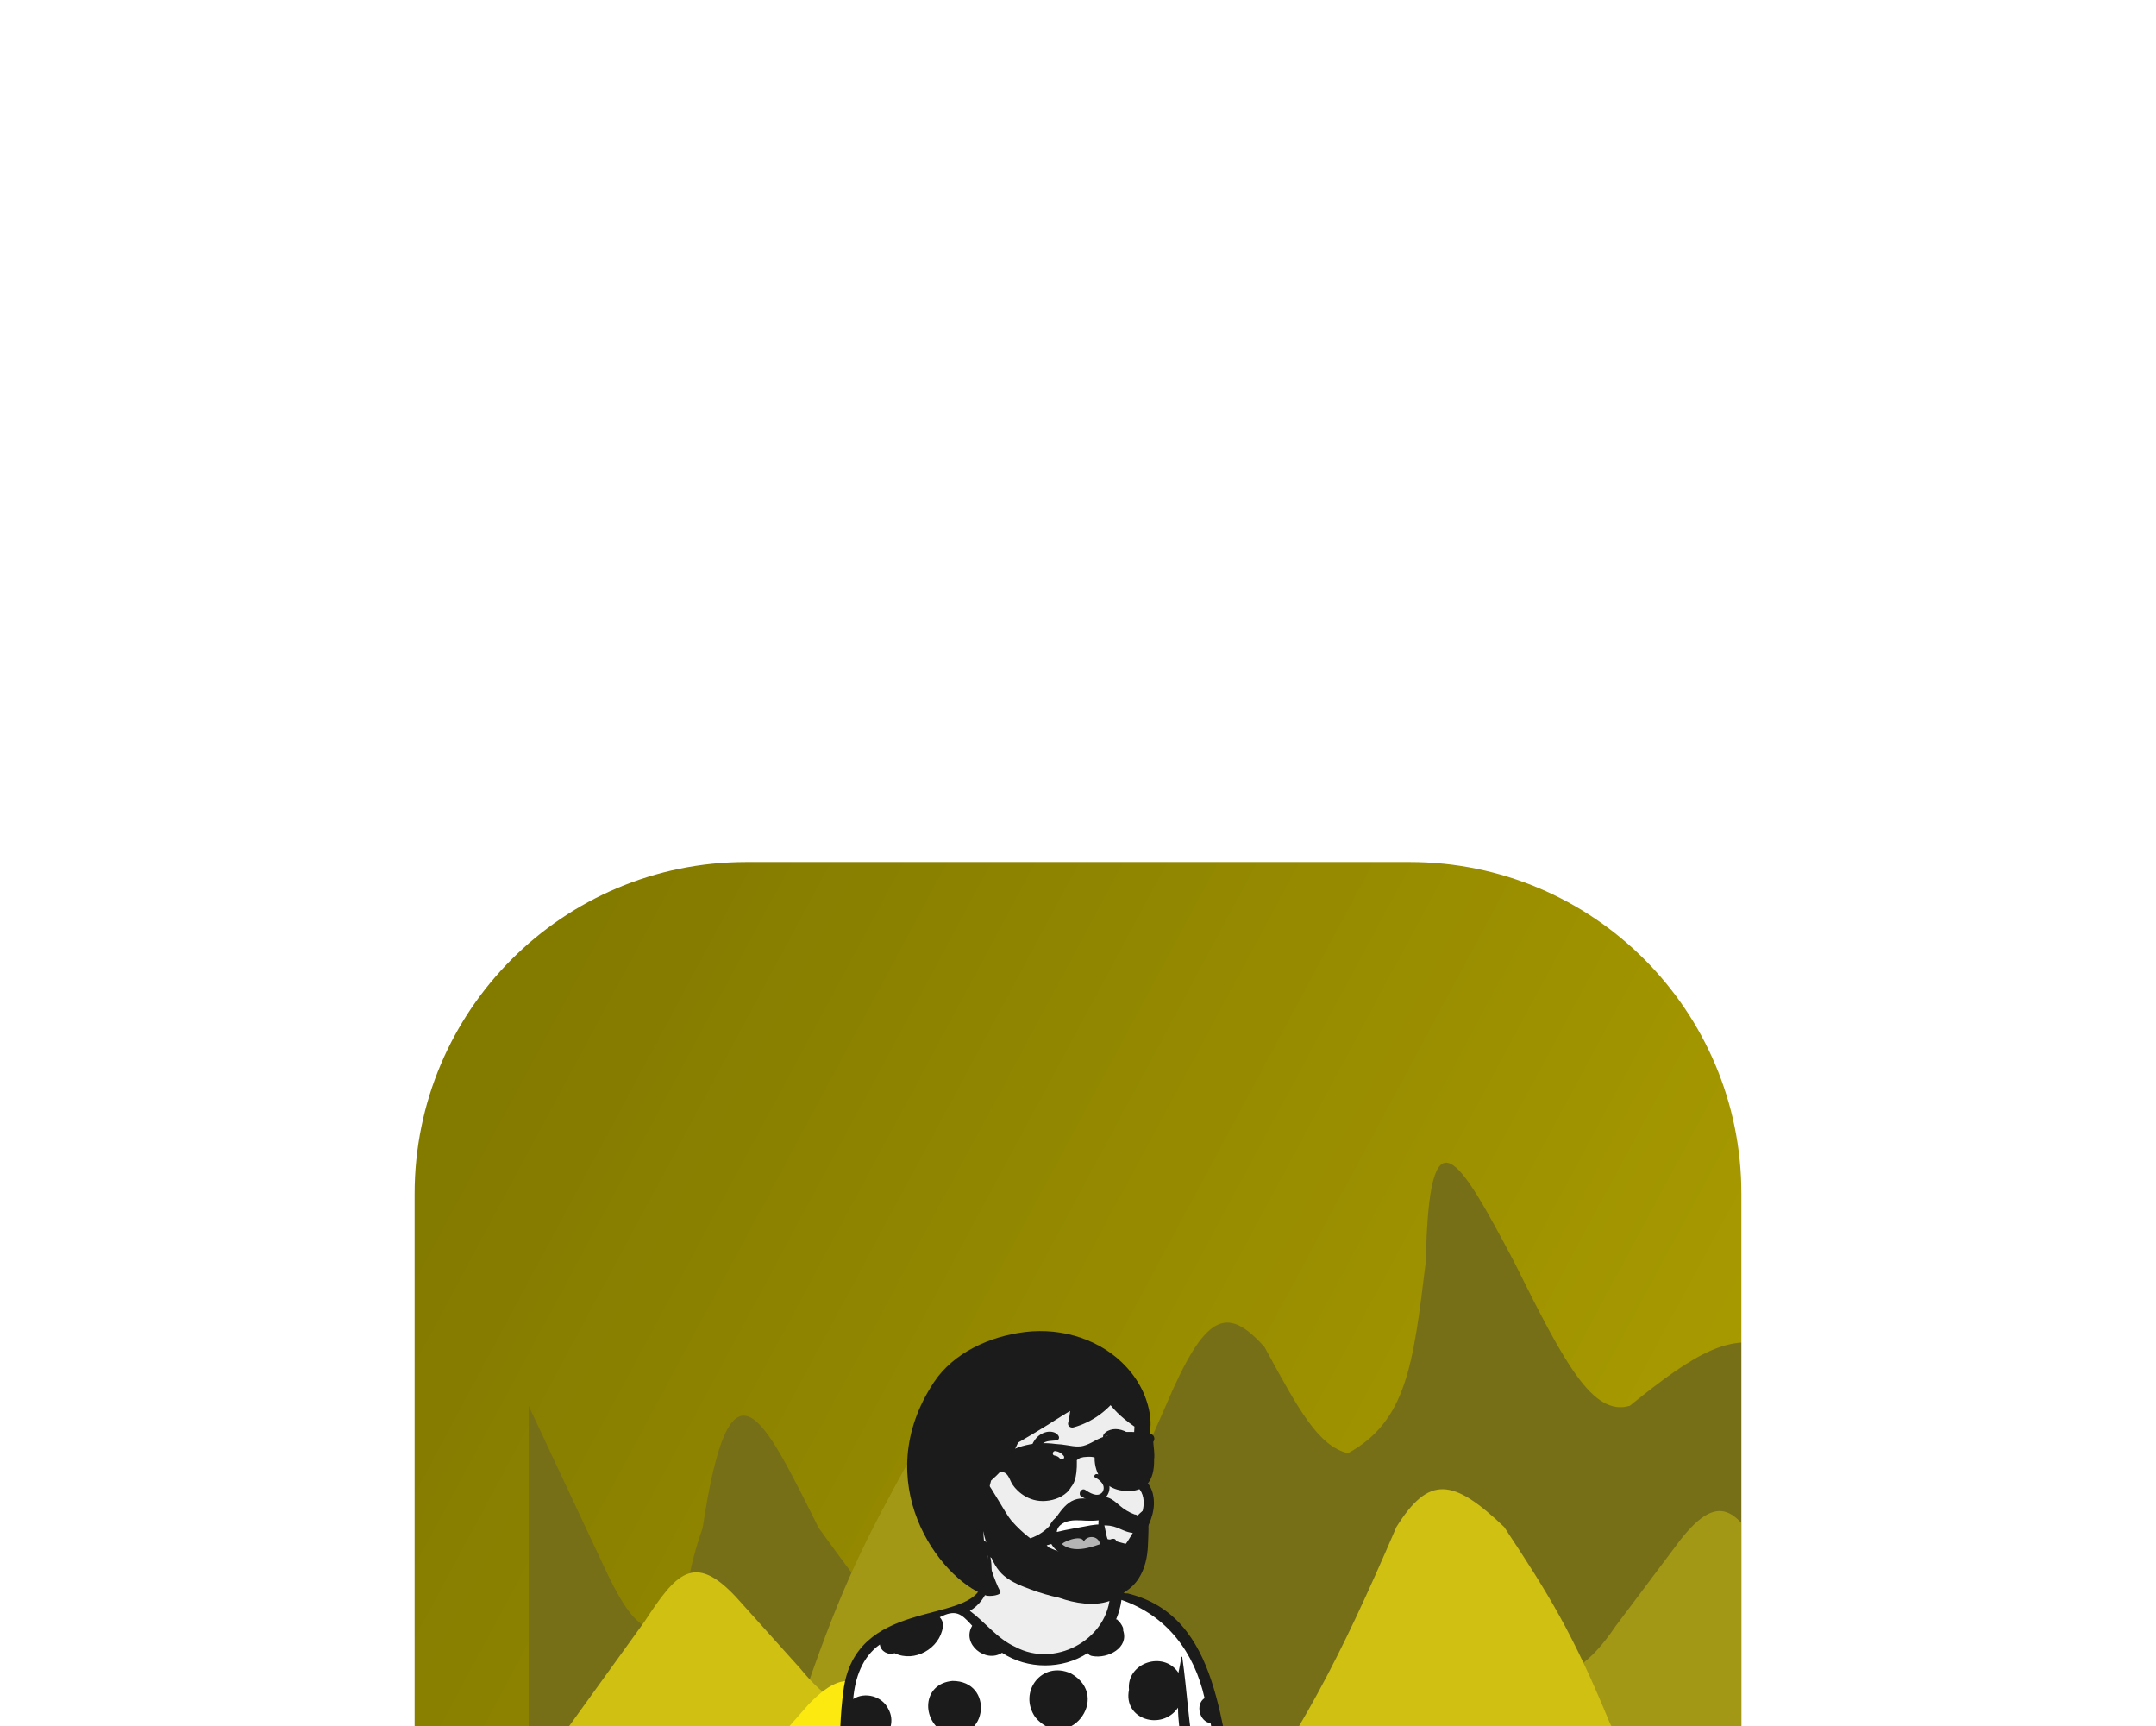 <svg width="416" height="333" viewBox="0 0 416 333" fill="none" xmlns="http://www.w3.org/2000/svg">
<g filter="url(#filter0_dddddd_116_6862)">
<g clip-path="url(#clip0_116_6862)">
<path d="M80 67C80 31.654 108.654 3 144 3H272C307.346 3 336 31.654 336 67V230H80V67Z" fill="url(#paint0_linear_116_6862)"/>
<g filter="url(#filter1_d_116_6862)">
<path d="M94.517 138.865L80.004 107.905V189.447C79.924 212.454 81.113 223.304 90.845 230H324.809C332.658 225.489 334.975 220.761 336 209.069V70.405C328.409 64.974 324.955 70.605 320.263 96.568C311.91 93.759 305.406 97.446 292.46 107.905C285.303 109.995 279.901 99.772 270.077 79.998C259.419 59.875 253.714 49.942 253.116 79.998L253.03 80.698C250.687 99.917 249.347 110.904 238.078 117.062C232.369 115.626 228.662 108.818 222.119 96.803L221.991 96.568C214.674 88.391 210.509 90.04 202.931 107.905L181.598 156.307C174.089 166.304 170.066 172.715 156.418 156.307C151.155 151.549 147.112 146.901 135.959 131.452C125.123 109.795 118.905 96.171 113.577 131.452C111.712 136.773 110.951 140.293 109.905 147.15C104.695 151.245 101.92 154.888 94.517 138.865Z" fill="#776F18"/>
</g>
<g filter="url(#filter2_d_116_6862)">
<path d="M96.855 175.52C94.026 178.178 91.752 180.844 86.111 188.311C85.593 206.275 86.69 215.669 93.615 230H327.595C333.369 224.363 336.428 220.079 335.951 175.52L319.75 139.516C313.747 128.557 310.272 123.515 302.185 133.831L289.735 150.412C279.733 165.134 273.419 160.151 262.108 150.412C255.903 141.969 252.432 142.268 246.248 155.623C240.639 168.96 237.407 176.011 231.581 188.311C222.549 200.902 217.096 200.084 206.853 188.311C193.04 165 186.02 149.46 174.621 117.724C168.362 105.757 163.7 106.431 153.815 117.724C145.225 133.241 140.538 142.339 133.521 162.729C127.48 178.7 122.665 181.009 112.033 175.52C106.998 166.788 103.824 165.303 96.855 175.52Z" fill="#A39815"/>
</g>
<g filter="url(#filter3_d_116_6862)">
<path d="M325.152 179.525C327.979 181.744 330.251 183.969 335.889 190.202C336.407 205.196 335.311 213.038 328.39 225H94.561C88.79 220.295 79.541 217.694 80.018 180.5L102.401 149.472C108.4 140.325 111.872 136.116 119.955 144.727L132.396 158.567C142.392 170.856 148.702 166.696 160.006 158.567C166.207 151.52 169.676 151.769 175.856 162.917C181.46 174.049 184.69 179.935 190.513 190.202C199.539 200.712 204.989 200.028 215.225 190.202C229.029 170.744 236.044 157.773 247.436 131.282C253.691 121.293 258.35 121.856 268.228 131.282C276.813 144.234 281.497 151.829 288.509 168.848C294.546 182.179 299.359 184.107 309.983 179.525C315.015 172.237 318.188 170.997 325.152 179.525Z" fill="#D0C012"/>
</g>
<g filter="url(#filter4_d_116_6862)">
<path d="M134.058 165.458C110.752 192.109 97.5 204.651 71.53 196.947C70.931 201.874 70.723 204.536 71.53 208.356C71.53 227.5 70.33 228.983 74.384 233H353C353 225.5 351.671 221.38 353 208.356L308.365 179.605C296.512 170.751 289.695 172.026 277.39 179.605C262.136 190.881 253.329 199.139 237.372 215.658C223.997 221.38 216.501 219.937 203.126 215.658C182.672 207.254 171.292 199.272 151.373 170.934C145.656 162.532 142.776 156.455 134.058 165.458Z" fill="#FCE90F"/>
</g>
<path fill-rule="evenodd" clip-rule="evenodd" d="M248.197 217.173C246.158 206.877 243.508 196.364 238.299 187.112C235.725 174.791 236.733 156.743 224.483 149.336C224.502 147.833 221.722 146.778 220.415 146.088C218.291 144.943 215.349 142.587 213.093 144.242C212.323 144.077 210.552 145.174 209.525 143.212C208.473 141.202 208.241 137.011 207.512 136.689C207.561 133.65 193.851 132.796 190.683 137.357C189.285 140.767 191.302 141.641 187.887 146.259C186.226 146.505 184.668 147.065 183.178 147.778C181.921 148.064 180.674 148.386 179.433 148.717C163.495 151.583 163.301 163.58 162.972 176.473C163.225 193.734 159.395 211.28 163.168 228.375C162.433 234.666 162.915 241.271 164.952 247.265C160.618 254.929 164.553 258.626 168.234 265.243C168.863 266.437 169.427 267.673 169.772 268.974C169.799 270.003 169.893 271.027 170.16 272.027C170.883 274.297 174.713 273.642 174.684 271.289C174.854 269.727 174.624 268.142 174.725 266.578C174.719 266.659 174.708 266.816 174.709 266.828C174.942 262.895 175.724 261.311 177.989 258.131C180.822 253.176 178.329 247.47 178.618 242.172C178.67 240.406 178.79 238.657 178.818 236.889C179.964 237.437 181.195 237.871 182.462 238.099C182.199 244.189 184.075 250.125 186.084 255.822C191.456 270.48 198.193 285.428 197.192 301.38C197.193 301.372 195.732 314.473 194.251 321.005C192.492 329.278 191.212 337.524 188.409 345.552C187.03 351.276 183.555 356.892 184.221 362.87C183.037 364.992 185.686 367.193 187.837 367.002C187.992 368.813 187.738 371.465 187.075 374.959C187.013 376.876 186.25 379.375 187.855 380.861C186.296 386.111 186.067 391.668 185.981 397.091C185.991 399.659 186.015 402.753 188.868 403.965C191.506 404.848 194.425 404.11 197.169 404.205C199.796 403.983 202.574 404.439 205.107 403.622C208.002 402.522 208.324 399.256 207.545 396.733C206.955 394.087 206.294 391.455 205.593 388.835C203.693 383.162 202.749 376.766 200.475 371.347C201.465 371.072 202.432 370.478 203.051 369.68C204.781 369.474 205.949 368.073 206.243 366.51C206.465 365.5 207.769 365.184 208.631 364.795C208.871 365.63 209.418 366.303 209.88 367.042C209.683 368.712 210.975 370.534 212.841 370.412C213.133 370.648 213.405 370.89 213.701 371.113C211.85 374.412 210.582 378.067 210.502 381.814C210.267 384.703 210.157 389.309 213.999 389.829C215.438 389.895 217.001 390.128 218.351 389.49C219.965 390.054 221.647 390.247 223.346 390.402C230.624 390.997 237.534 390.302 244.838 390.495C246.769 390.597 254.483 390.725 255.666 389.566C257.246 389.75 256.208 388.673 256.768 387.535C257.218 386.678 258.474 385.003 257.539 384.629C255.588 383.978 253.783 382.524 251.984 381.765C243.546 377.876 225.526 371.567 225.628 371.337C225.618 371.494 225.41 367.563 225.964 366.468C226.792 365.494 228.609 365.496 229.479 364.558C230.081 364.534 234.467 362.855 233.896 360.721C233.254 359.034 234.684 356.776 233.44 355.412C234.241 321.281 240.042 287.747 241.91 253.706C242.007 253.604 242.103 253.502 242.201 253.401C244.687 253.6 246.38 250.975 246.958 248.972C247.285 248.578 247.598 248.173 247.88 247.74C249.654 244.971 249.4 241.585 249.362 238.474C249.825 238.069 250.094 237.478 250.064 236.809C249.973 234.815 249.887 232.821 249.799 230.829C249.801 230.829 249.801 230.829 249.8 230.828C250.331 229.787 250.319 228.669 250.047 227.551C249.797 223.884 250.067 220.406 248.197 217.173Z" fill="#EEEEEE"/>
<path fill-rule="evenodd" clip-rule="evenodd" d="M251.164 229.005C250.05 229.881 235.292 238.27 218.351 240.155C206.531 241.469 185.423 237.931 179.439 238.001C177.342 238.025 179.654 244.144 180.044 244.455C180.018 245.791 179.302 248.085 179.516 249.417C177.78 249.123 172.369 248.702 165.129 245.773C164.092 245.354 161.165 218.042 161.583 204.311C162.162 185.316 161.825 168.029 163.359 166.939C163.419 167.416 160.948 154.197 171.985 151.112C173.989 150.551 185.596 146.838 185.596 146.838C190.971 152.589 199.126 157.104 203.529 156.726C211.348 156.055 214.795 144.307 215.56 144.379C232.224 145.944 232.486 165.705 238.309 187.134C243.393 205.848 250.417 223.935 251.164 229.005Z" fill="white"/>
<path fill-rule="evenodd" clip-rule="evenodd" d="M190.572 137.003C190.582 136.676 191.015 136.643 191.083 136.959C191.869 140.778 190.726 145.339 187.133 147.458C190.155 149.699 192.417 152.847 195.95 154.432C203.419 158.434 213.272 153.244 214.148 144.982C212.367 144.731 209.117 145.044 208.412 143.05C208.133 142.809 207.808 140.57 207.682 138.909C207.639 138.602 207.603 138.294 207.566 137.988C207.518 137.742 207.489 137.489 207.469 137.234C207.427 136.681 208.256 136.621 208.337 137.16C208.37 137.381 208.399 137.605 208.427 137.83C208.438 137.889 208.452 137.948 208.464 138.007C208.613 138.41 208.729 138.836 208.856 139.22C208.924 139.427 208.994 139.636 209.068 139.844C209.195 140.396 209.385 140.93 209.674 141.426C210.442 142.745 212.145 143.788 213.726 143.665C214.065 143.639 214.397 143.56 214.736 143.54C215.289 143.507 215.758 143.687 216.27 143.867C216.731 144.03 217.16 144.13 217.589 144.092C235.787 148.573 235.236 170.737 239.202 185.35C243.212 199.855 250.102 213.581 252.229 228.575C252.613 230.116 250.938 230.843 249.931 231.674C249.983 235.629 251.978 239.465 251.164 243.453C250.376 246.725 246.755 254.738 242.564 253.884C240.951 289.508 232.979 323.079 235.018 358.822C236.306 361.715 233.529 364.133 230.833 364.804L230.479 365.051C229.295 365.872 228.067 366.683 226.742 367.242C226.71 367.265 226.678 367.288 226.645 367.31C226.581 367.352 226.512 367.379 226.44 367.397C226.595 368.303 226.957 369.135 227.4 369.937C233.182 370.758 238.457 373.766 243.981 375.554C247.602 377.375 258.363 379.531 259.479 383.18L259.51 383.291C259.974 384.929 259.254 387.06 257.372 387.381C258.424 388.029 257.903 389.564 256.849 389.942C255.583 390.398 254.164 390.372 252.84 390.593C240.292 392.068 227.505 392.045 215 390.276C213.949 390.126 212.85 389.907 211.929 389.367C206.246 385.61 211.021 376.219 211.86 370.642C211.379 370.607 210.9 370.543 210.427 370.446L210.321 370.424C209.861 370.327 209.383 370.204 209.008 369.917C208.992 369.905 208.979 369.891 208.964 369.879C206.72 370.04 208.58 364.905 208.668 363.567C207.923 365.586 207.357 367.721 206.424 369.663C205.771 370.867 204.055 370.217 202.942 370.232C203.889 376.956 206.066 383.403 208.283 389.806C210.093 395.125 212.961 401.458 205.487 403.763C200.359 405.587 187.814 406.135 185.085 400.582C184.025 395.961 185.062 391.097 185.381 386.426L185.45 385.76C185.918 381.205 186.32 376.635 187.179 372.132C187.288 371.401 187.437 370.681 187.603 369.965C187.598 369.556 187.584 369.147 187.523 368.741C187.442 368.209 187.296 367.694 187.144 367.179C187.125 367.114 187.106 367.038 187.086 366.956C184.79 366.126 183.051 365.114 182.732 363.888C182.414 362.726 182.749 361.492 182.977 360.338L182.991 360.27C187.961 334.674 199.561 310.998 194.968 284.543C192.996 271.507 185.755 259.983 183.586 246.998C182.76 244.442 181.99 241.854 181.672 239.172C181.292 239.117 180.911 239.069 180.532 239.005C180.415 240.186 180.239 241.362 179.882 242.486C179.892 244.646 180.189 246.806 180.744 248.895C180.872 249.377 180.671 249.823 180.281 250.013C181.508 252.948 182.024 256.715 179.728 259.267L179.533 259.421C177.488 261.051 177.297 261.48 177.023 264.213L175.946 271.155C175.81 272.015 175.634 272.893 175.091 273.606C173.649 275.496 171.017 274.569 170.036 272.77C169.122 270.92 168.947 268.812 168.231 266.887C167.64 264.886 166.338 263.246 165.048 261.636C162.157 257.935 161.485 252.494 164.004 248.41C164.199 247.754 164.373 247.109 164.584 246.461C163.499 245.389 163.977 243.513 163.742 242.107C163.64 240.938 163.518 239.771 163.382 238.606C162.583 231.724 161.284 224.929 160.666 218.031C159.592 208.754 161.266 199.536 161.902 190.293C162.349 181.181 161.497 172.003 162.729 162.929C164.943 145.136 186.355 150.011 189.29 142.822C190.207 141.008 190.516 139.006 190.572 137.003ZM187.338 398.231C187.222 400.581 188.901 400.999 190.833 401.545C195.753 402.886 201.297 402.829 206.002 400.744C206.83 400.307 207.398 399.71 207.635 398.887C200.959 400.079 193.854 400.238 187.338 398.231ZM212.105 385.683C212.706 387.734 215.415 387.749 217.245 387.945C221.621 388.476 226.024 388.827 230.433 388.963C238.979 389.258 247.551 388.699 256.018 387.583C256.239 387.464 256.37 387.261 256.66 387.236L256.695 387.234C256.712 387.233 256.727 387.233 256.743 387.232C256.594 387.151 256.463 387.039 256.36 386.902C241.612 386.549 226.819 386.716 212.105 385.683ZM224.853 366.563C221.396 367.474 217.842 368.103 214.252 367.853C214.264 370.806 213.373 373.752 212.721 376.635C217.728 377.509 220.502 371.799 224.792 370.389C224.432 369.113 224.403 367.742 224.853 366.563ZM188.492 367.423C188.506 367.443 188.514 367.467 188.515 367.496C188.791 370.915 188.736 374.35 188.523 377.775C191.346 374.155 196.479 372.86 200.886 373.886L200.848 373.67C200.632 372.441 200.358 371.187 200.455 369.943L200.254 369.905C197.99 369.484 192.685 368.706 188.492 367.423ZM241.506 233.049C222.793 239.835 202.433 241.906 182.715 239.314C183.945 242.327 184.941 245.418 185.727 248.569C187.529 256.693 191.219 264.201 193.942 272.034C197.102 281.283 198.344 289.192 198.003 298.946L197.992 299.241C197.275 321.11 188.427 341.776 185.276 363.217C191.409 366.257 198.728 367.022 205.538 367.913C208.995 358.885 211.782 349.692 213.308 340.159C219.174 310.146 227.85 281.616 222.744 250.898C222.166 250.586 222.279 249.813 222.538 249.304C222.243 247.081 221.908 244.864 221.483 242.666C221.468 242.591 221.593 242.566 221.614 242.636C222.166 244.504 222.737 246.365 223.242 248.245C225.392 245.646 226.657 242.519 228.505 239.74C228.967 241.657 225.575 249.526 223.899 250.843C229.678 273.776 225.202 295.607 220.292 318.31C217.073 334.585 213.989 350.895 210.621 367.139C210.679 367.134 210.736 367.13 210.794 367.127C210.465 366.628 216.511 366.473 216.982 366.168C221.376 365.369 225.621 363.947 229.84 362.524L230.357 362.342C231.406 361.968 232.617 361.455 232.712 360.29L232.702 360.145C232.7 360.103 232.699 360.068 232.702 360.065L232.66 359.938C232.651 359.909 232.645 359.886 232.645 359.879L232.597 359.819C232.541 359.752 232.489 359.693 232.561 359.76C232.029 359.269 231.914 358.451 232.432 357.894C230.167 319.118 239.582 282.643 240.913 243.994C241.06 240.343 241.31 236.697 241.506 233.049ZM165.854 247.083C163.875 250.025 163.824 253.899 164.985 257.178C165.586 258.803 166.634 260.125 167.712 261.47C169.592 263.706 170.611 266.404 171.28 269.201L171.297 269.254C171.569 270.148 171.905 272.651 173.167 272.258C173.487 272.011 173.566 271.043 173.642 270.533L174.606 264.325C174.884 262.527 174.963 260.413 176.381 259.063L176.551 258.933C177.726 258.026 178.86 256.994 178.921 255.417C179.186 253.469 178.23 251.686 177.773 249.854C173.724 249.285 169.737 248.335 165.854 247.083ZM249.469 231.996L249.342 232.073C247.88 232.965 243.534 235.82 242.277 234.975C242.788 240.605 242.818 246.249 242.636 251.893C242.802 251.841 242.977 251.831 243.138 251.875C246.373 250.673 249.436 244.097 249.437 240.853C249.413 237.903 248.568 234.895 249.469 231.996ZM187.583 150.337L187.395 150.128C185.399 147.921 184.32 147.164 181.326 148.69C181.787 149.17 182.043 149.845 181.926 150.577L181.918 150.623C181.285 154.735 176.465 157.499 172.602 155.623C171.347 156.067 169.929 155.259 169.765 153.955C166.312 156.408 164.968 160.475 164.624 164.473C166.904 163.011 170.217 163.935 171.384 166.353C173.864 170.741 168.186 176.015 164.145 172.487C164.002 180.26 164.29 188.056 163.48 195.806C164.412 193.927 166.964 193.285 168.633 194.622C174.061 198.551 169.099 208.961 162.585 204.76C162.209 209.068 162.317 213.394 162.72 217.685C164.612 216.763 165.974 220.054 166.239 221.474C166.564 223.182 165.984 226.873 163.917 227.255L164.325 229.997C165.021 234.696 165.685 239.394 166.026 244.136C166.134 244.153 166.227 244.193 166.307 244.248C166.324 244.385 166.354 244.52 166.392 244.653C166.429 244.785 166.52 244.849 166.623 244.863L166.627 244.868C166.63 244.963 166.62 245.059 166.592 245.152C170.557 246.426 174.621 247.411 178.735 248.107C178.521 246.776 178.431 245.438 178.457 244.102C176.811 242.786 178.232 237.373 178.237 235.316C178.589 231.165 178.771 227.003 178.89 222.841C177.468 222.841 176.618 221.428 176.143 220.26C175.546 218.98 175.133 217.594 175.355 216.175C175.559 214.491 177.276 212.751 179.074 213.184L179.089 212.066C179.179 204.987 179.181 197.904 179.618 190.835C176.396 193.013 172.849 189.181 173.393 185.924C173.516 184.55 174.227 183.168 175.383 182.361C176.405 181.651 178.575 180.848 179.396 182.147C179.73 182.161 180.054 182.296 180.308 182.514C180.714 178.665 181.276 174.774 182.383 171.065C177.67 168.639 177.9 161.494 183.785 160.98C191.78 160.979 190.662 172.739 182.82 171.218C181.658 185.915 181.526 200.644 181.551 215.374C182.606 216.803 182.651 219.053 181.49 220.432C181.392 225.77 181.174 231.106 180.744 236.43C186.678 237.228 192.664 237.796 198.665 237.779C198.793 235.912 200.714 234.756 202.433 234.46C203.57 234.238 204.855 234.566 205.969 234.681C207.337 235.074 208.52 236.146 209.113 237.375C214.678 236.932 220.213 236.103 225.661 234.909C224.867 232.185 228.72 229.727 231.213 229.947C232.207 229.983 233.197 230.273 233.991 230.874C234.724 230.965 235.453 231.529 235.696 232.261C237.607 231.63 239.575 231.105 241.401 230.254C243.198 229.489 243.672 227.914 243.038 226.156C237.987 228.7 232.836 220.769 237.57 217.335C238.168 216.807 239.473 216.387 239.924 217.249C239.989 217.254 240.053 217.263 240.118 217.272C239.556 215.598 238.991 213.924 238.427 212.25C236.009 212.227 234.907 208.777 236.792 207.371C235.871 204.593 234.97 201.807 234.109 199.01C230.881 199.97 227.806 196.116 228.248 193.104L228.263 193.013C228.517 191.374 229.577 189.693 231.318 189.275C230.695 186.9 230.114 184.511 229.593 182.111C229.096 181.666 228.831 180.962 228.953 180.308C228.681 175.63 227.322 170.906 227.298 166.14C224.174 170.677 216.66 168.416 217.84 162.682C217.299 157.51 224.506 155.043 227.382 159.409C227.564 158.409 227.823 157.408 227.904 156.387C227.919 156.269 228.1 156.277 228.119 156.385L228.121 156.397C229.059 162.989 229.359 169.68 230.638 176.236C233.306 176.138 234.935 182.381 232.087 183.084C233.811 190.357 236.075 197.486 238.478 204.57C241.506 203.509 243.275 210.06 240.821 211.398C241.815 214.276 242.806 217.154 243.779 220.039L243.793 220.032C244.112 219.356 245.116 219.342 245.768 219.41C247.954 220.009 247.387 223.92 245.06 223.883C246.643 227.561 246.147 231.143 242.059 232.804L242.072 232.924C242.193 232.811 242.344 232.715 242.531 232.645C245.092 231.684 247.444 230.33 249.578 228.652C247.975 217.777 243.899 207.45 240.428 197.065C237.443 196.848 236.1 192.215 238.247 190.281C236.053 183.377 234.978 176.216 233.586 169.132C231.426 168.852 230.599 165.497 232.424 164.291C230.449 155.515 225.239 148.421 216.388 145.346C216.221 146.633 215.867 147.9 215.352 149.101C215.41 149.099 215.466 149.102 215.521 149.106C215.538 149.13 215.557 149.154 215.582 149.176C216.085 149.609 216.426 150.114 216.662 150.667C216.691 150.787 216.722 150.908 216.753 151.028C216.736 151.08 216.718 151.131 216.695 151.182C217.906 154.573 213.778 156.714 210.821 156.186C210.366 156.136 210.051 155.91 209.868 155.607C204.987 158.795 198.26 158.788 193.339 155.548C190.142 157.624 185.47 153.818 187.583 150.337ZM170.247 230.193C175.081 229.053 177.357 236.779 173.598 239.3C172.391 240.164 170.647 240.38 169.323 239.653C165.814 237.921 166.152 230.962 170.247 230.193ZM188.478 223.889C194.707 223.328 196.059 232.835 190.772 235.021C186.831 236.533 182.488 232.398 184.24 228.489C184.233 226.152 186.084 224.129 188.478 223.889ZM207.968 223.091C208.08 220.595 210.467 218.016 213.132 218.472C215.571 218.868 216.433 221.596 217.033 223.619C218.361 227.801 213.883 232.542 209.595 230.543C206.851 229.211 206.143 225.436 207.968 223.091ZM220.648 207.496C221.403 206.037 223.307 205.259 224.946 205.605C229.446 206.622 229.525 213.658 226.179 216.044C220.394 219.719 214.786 211.061 220.648 207.496ZM192.466 214.028C192.008 209.882 195.989 205.731 200.237 207.746C207.159 211.552 201.313 222.148 194.55 217.07C193.369 216.447 192.607 215.337 192.466 214.028ZM183.412 204.126C179.979 199.688 184.586 192.277 189.938 196.353C191.791 197.947 191.988 201.145 191.18 203.299C189.813 206.2 185.364 206.647 183.412 204.126ZM204.659 193.429C206.83 190.966 210.96 190.588 213.012 193.415C215.458 196.911 213.456 203.423 208.629 203.536C203.611 203.611 201.646 196.748 204.659 193.429ZM191.639 187.146C187.513 183.602 191.1 177.041 196.375 178.095C205.049 180.454 198.745 192.673 191.639 187.146ZM212.277 184.496C208.371 178.649 216.108 172.426 220.793 177.975C224.457 183.05 216.335 189.969 212.277 184.496ZM199.756 167.983C196.393 163.118 201.016 156.995 206.643 159.537C214.736 164.164 205.828 175.162 199.756 167.983Z" fill="#1B1B1B"/>
<path fill-rule="evenodd" clip-rule="evenodd" d="M194.273 96.691C210.859 94.441 212.438 99.193 214.991 102.089C216.258 103.527 219.383 105.549 220.32 110.756C220.97 114.371 219.182 118.755 219.461 122.011C219.604 123.673 221.94 127.067 221.203 129.571C219.561 135.143 215.619 141.509 209.942 141.996C204.265 142.483 193.517 140.246 186.472 131.783C184.164 129.012 177.687 98.941 194.273 96.691Z" fill="#EEEEEE"/>
<path fill-rule="evenodd" clip-rule="evenodd" d="M220.884 122.217C220.486 121.846 220.175 121.54 220.033 120.995C219.974 120.768 219.936 120.533 219.908 120.296C221.193 118.124 222.198 113.169 221.972 110.526C221.652 106.797 219.971 103.326 217.464 100.551C212.577 95.147 205.012 92.811 197.878 93.657C191.047 94.466 183.977 97.622 180.167 103.398C167.528 122.562 181.11 141.145 190.176 144.476C190.965 144.766 193.405 144.433 192.998 143.704C191.831 141.61 190.714 137.664 190.456 136.777C190.751 136.941 191.049 137.101 191.347 137.267C191.876 137.56 192.579 137.887 193.198 137.722C193.228 137.714 193.244 137.68 193.242 137.653C193.22 137.059 192.746 136.487 192.338 136.097C191.773 135.555 191.231 134.997 190.629 134.495C190.373 134.281 190.113 134.069 189.854 133.858C189.703 132.466 189.677 131.057 189.806 129.634C190.029 127.166 190.571 124.735 191.227 122.331C191.897 121.741 192.544 121.125 193.135 120.462C194.558 118.866 195.586 116.974 196.437 115.004C196.449 114.997 196.461 114.99 196.473 114.983C198.358 113.899 200.224 112.782 202.072 111.636C203.025 111.045 203.971 110.443 204.917 109.84C205.431 109.512 205.964 109.208 206.492 108.895C206.409 109.67 206.273 110.438 206.094 111.198C205.946 111.822 206.595 112.218 207.127 112.071C208.939 111.572 210.659 110.733 212.177 109.625C212.929 109.075 213.636 108.454 214.284 107.784C215.074 108.769 216.008 109.676 216.939 110.446C217.567 110.966 218.219 111.456 218.892 111.915C218.775 113.903 218.7 115.892 218.559 117.878C218.486 118.916 218.379 119.956 218.345 120.997C218.309 122.13 218.748 122.898 219.555 123.655C220.685 124.713 220.826 126.372 220.553 127.83C220.52 128.01 220.474 128.187 220.426 128.363C220.416 128.399 220.386 128.498 220.375 128.537C220.375 128.538 220.375 128.539 220.374 128.541C220.374 128.543 220.373 128.544 220.373 128.545C220.372 128.545 220.372 128.546 220.371 128.547L220.372 128.549L220.372 128.551L220.371 128.552C220.334 128.664 220.293 128.774 220.253 128.884C220.069 129.38 219.857 129.867 219.635 130.348C218.543 132.72 217.096 134.929 215.402 136.913C214.614 137.837 213.786 138.705 212.829 139.439C212.628 139.593 212.421 139.743 212.209 139.882C212.094 139.957 211.976 140.028 211.859 140.1C211.686 140.205 211.758 140.163 211.652 140.217C211.459 140.312 211.262 140.398 211.059 140.47C210.95 140.508 210.84 140.542 210.729 140.572C210.728 140.572 210.726 140.574 210.723 140.574C210.721 140.574 210.72 140.575 210.719 140.574C210.718 140.575 210.716 140.576 210.714 140.576C210.672 140.583 210.598 140.596 210.584 140.597C209.006 140.738 207.423 140.66 205.862 140.397C205.016 140.255 204.168 140.067 203.359 139.778C202.948 139.63 202.544 139.462 202.154 139.265C201.979 139.177 201.811 139.067 201.629 138.993C201.356 138.881 201.101 138.918 200.818 138.93C200.385 138.949 200.119 139.427 200.258 139.814C200.428 140.287 200.655 140.554 201.095 140.806C201.446 141.007 201.815 141.179 202.189 141.333C203.004 141.668 203.857 141.924 204.716 142.12C206.322 142.486 207.995 142.652 209.642 142.624C210.841 142.603 211.861 142.354 212.903 141.758C214.004 141.128 214.963 140.246 215.843 139.34C217.813 137.314 219.473 134.919 220.843 132.451C222.131 130.13 223.071 127.643 222.461 124.952C222.217 123.873 221.692 122.971 220.884 122.217Z" fill="#1B1B1B"/>
<path fill-rule="evenodd" clip-rule="evenodd" d="M216.943 134.467C216.548 134.374 216.158 134.26 215.766 134.152C213.743 133.344 211.386 133.368 209.422 134.363C208.459 134.851 207.59 135.654 206.629 136.214C206.399 136.324 206.166 136.425 205.929 136.513C205.776 136.474 205.623 136.432 205.47 136.389C204.374 136.08 203.332 135.672 202.315 135.212C202.199 135.075 202.08 134.943 201.953 134.817C202.646 134.657 203.319 134.432 203.927 134.208C205.791 133.521 207.518 132.514 209.374 131.805C211.102 131.143 213.001 130.699 214.835 131.18C215.705 131.408 216.494 131.871 217.346 132.155C217.786 132.301 218.312 132.437 218.811 132.421C218.556 133.216 218.212 133.967 217.71 134.612C217.452 134.58 217.194 134.525 216.943 134.467ZM220.559 128.1C220.401 128.256 219.739 128.772 219.534 129.064C219.473 129.046 219.413 129.029 219.353 129.01C219.242 128.896 219.09 128.854 218.94 128.871C217.849 128.472 216.855 127.863 215.948 127.07C215.303 126.507 214.641 125.917 213.818 125.629C212.85 125.289 211.949 125.561 210.974 125.709C209.937 125.868 208.882 125.66 207.853 125.891C207.099 126.061 206.414 126.445 205.836 126.953C204.657 127.989 203.901 129.368 202.933 130.583C201.836 131.962 200.421 132.904 198.806 133.462C198.785 133.451 198.763 133.439 198.741 133.429C197.43 132.432 196.224 131.283 195.138 130.042C194.078 128.829 191.075 123.219 190.427 122.76C190.157 122.569 189.874 122.501 189.612 122.532C189.136 122.584 188.724 122.953 188.571 123.492C188.313 124.408 188.579 125.541 188.685 126.467C188.815 127.601 188.987 128.73 189.203 129.851C189.417 130.958 189.669 132.059 189.959 133.15C190.105 133.701 190.262 134.25 190.43 134.795C190.482 134.967 190.543 135.12 190.613 135.26C190.694 135.529 190.781 135.797 190.871 136.062C191.462 137.799 192.305 139.516 193.738 140.712C195.23 141.958 197.175 142.704 198.979 143.366C200.697 143.996 202.487 144.534 204.31 144.919C205.912 145.486 207.612 145.897 209.295 146.046C211.149 146.209 213.07 146.065 214.778 145.279C215.618 144.893 216.4 144.388 217.097 143.782C218.104 143.144 218.988 142.311 219.679 141.249C220.916 139.345 221.394 137.123 221.493 134.866C221.519 134.288 221.61 132.074 221.603 131.731C221.579 130.624 221.556 129.517 221.532 128.409C221.521 127.887 220.871 127.793 220.559 128.1Z" fill="#1B1B1B"/>
<path fill-rule="evenodd" clip-rule="evenodd" d="M203.546 131.293C204.033 130.068 206.993 129.488 212.426 129.554L213.589 135.096C211.061 136.155 209.016 136.663 207.453 136.621C205.11 136.557 202.816 133.131 203.546 131.293Z" fill="white"/>
<path fill-rule="evenodd" clip-rule="evenodd" d="M204.368 134.186C204.038 133.613 209.676 131.488 211.56 132.448C212.817 133.088 213.302 133.93 213.016 134.974C208.098 136.548 205.215 136.286 204.368 134.186Z" fill="#B4B4B4"/>
<path fill-rule="evenodd" clip-rule="evenodd" d="M202.957 130.294C204.171 128.611 206.433 128.307 208.348 128.537C209.577 128.685 210.789 129.003 212.028 129.053C212.607 129.077 213.188 129.049 213.764 128.989C214.33 128.93 214.888 128.767 215.454 128.74C215.541 128.735 215.584 128.846 215.513 128.899C214.779 129.442 213.748 129.684 212.841 129.855C212.85 129.923 212.86 129.988 212.874 130.044C212.912 130.191 212.947 130.338 212.978 130.486C213.049 130.822 213.124 131.156 213.2 131.491C213.348 132.15 213.436 132.835 213.653 133.476L213.69 133.582C213.739 133.717 213.759 133.84 213.756 133.953L213.792 133.933L213.904 133.866L213.978 133.823C214.248 133.668 214.508 133.55 214.842 133.554C215.096 133.556 215.322 133.71 215.346 133.978C215.456 135.184 213.863 135.712 212.953 136.022L212.686 136.113C211.527 136.503 210.34 136.86 209.128 137.025C207.183 137.29 204.941 136.939 203.527 135.464C202.207 134.088 201.799 131.898 202.957 130.294ZM212.265 134.601C211.904 132.803 209.663 132.894 209.12 134.101C208.697 132.52 204.608 134.348 204.965 134.639C206.318 135.742 208.223 135.688 209.834 135.325C210.654 135.139 211.469 134.883 212.265 134.601ZM209.379 130.053L208.811 130.02L208.587 130.009C207.18 129.942 205.608 129.98 204.54 130.97C204.151 131.331 203.952 131.776 203.903 132.24C204.972 131.987 206.048 131.771 207.128 131.576L207.423 131.523C208.1 131.403 208.775 131.28 209.451 131.153L209.93 131.063L210.41 130.971C210.579 130.939 211.721 130.782 211.94 130.803C211.946 130.607 211.941 130.185 211.973 129.992C211.16 130.089 210.343 130.099 209.524 130.06L209.379 130.053ZM211.266 121.713C212.141 122.147 213.509 123.217 212.722 124.547C211.764 125.742 210.139 124.605 209.343 124.097C208.612 123.712 207.931 124.921 208.619 125.384C214.36 128.918 215.926 121.446 211.636 121.083C211.163 121.042 211.035 121.575 211.266 121.713ZM212.937 123.715L212.975 123.69L212.988 123.68C213.01 123.663 212.995 123.666 212.943 123.689L212.905 123.707L212.907 123.735C212.917 123.728 212.927 123.722 212.937 123.715ZM201.901 120.137L201.899 120.113C201.84 119.41 202.112 117.772 203.123 117.685C203.754 117.631 204.231 118.689 204.394 119.808L204.4 119.854C204.49 120.551 204.429 122.096 203.508 122.175C202.577 122.255 201.972 120.848 201.901 120.137ZM216.766 118.64L216.764 118.616C216.703 117.914 216.156 116.345 215.145 116.432C214.529 116.485 214.238 117.555 214.252 118.656L214.254 118.741C214.272 119.42 214.588 121.003 215.53 120.922C216.461 120.842 216.818 119.353 216.766 118.64ZM201.867 112.97C202.682 112.773 203.795 112.918 204.251 113.724C204.455 114.083 204.287 114.514 203.857 114.571C202.817 114.711 201.861 114.559 201.003 115.316C200.633 115.643 200.336 116.076 200.093 116.503L200.001 116.666L199.924 116.8C199.759 117.094 199.606 117.411 199.663 117.744C199.68 117.842 199.586 117.945 199.49 117.949C198.887 117.976 198.758 117.229 198.798 116.77C198.873 115.918 199.211 115.095 199.72 114.412C200.254 113.695 200.996 113.18 201.867 112.97ZM213.319 113.013C213.856 112.599 214.572 112.396 215.243 112.393C216.566 112.386 218.866 113.314 218.714 114.944C218.667 115.446 218.001 115.767 217.572 115.527C217.11 115.269 216.964 114.819 216.607 114.461C216.321 114.175 215.974 113.98 215.606 113.821C215.244 113.663 214.833 113.584 214.436 113.576L214.37 113.575C214.132 113.576 212.937 113.684 213.151 114.115C213.193 114.199 213.069 114.279 213.003 114.218C212.602 113.845 212.972 113.281 213.319 113.013Z" fill="#1B1B1B"/>
<path fill-rule="evenodd" clip-rule="evenodd" d="M216.619 113.004C219.204 112.782 220.727 113.212 221.271 113.208L221.288 113.208C221.514 113.203 221.717 113.205 221.936 113.268C222.739 113.501 222.936 114.307 222.526 114.86C222.586 115.927 222.832 117.158 222.684 118.247C222.773 122.773 220.722 123.714 219.543 124.094C218.95 124.285 218.239 124.402 217.585 124.31C216.487 124.363 215.375 124.114 214.398 123.596C213.037 122.875 211.97 121.679 211.529 120.189C211.32 119.478 211.186 118.731 211.203 117.99L211.207 117.887C210.77 117.723 210.281 117.727 209.779 117.752C209.539 117.764 209.303 117.776 209.075 117.806C208.853 117.85 208.635 117.903 208.417 117.967C208.181 118.061 207.962 118.201 207.767 118.41L207.777 118.69C207.797 119.391 207.765 120.097 207.683 120.793C207.561 121.819 207.309 122.811 206.657 123.587C206.446 123.969 206.175 124.316 205.837 124.626C204.607 125.753 202.849 126.279 201.195 126.279C197.836 126.281 195.682 123.799 195.14 122.706L195.108 122.64C194.715 121.826 194.366 120.757 193.336 120.663L193.117 120.643C192.647 120.596 192.21 120.512 191.9 120.083C191.764 119.897 191.684 119.681 191.65 119.458C191.493 119.484 191.336 119.509 191.179 119.534C189.946 119.907 182.429 120.779 181.828 120.831C181.828 120.831 180.713 121.416 180.193 121.081C179.832 120.848 179.691 120.508 179.843 120.096C180.073 119.477 181.339 119.007 181.905 118.844C181.905 118.844 191.202 118.124 191.86 117.94C192.237 117.478 192.982 117.473 193.595 117.353C194.075 116.944 194.771 116.638 195.322 116.425C195.434 116.372 195.544 116.32 195.652 116.271C196.657 115.812 197.718 115.524 198.804 115.325C199.923 115.121 201.059 115.073 202.194 115.13C202.673 115.154 203.148 115.196 203.623 115.265C204.465 115.303 205.308 115.413 206.16 115.556L206.33 115.585C207.227 115.74 208.146 115.862 209.041 115.628C209.769 115.438 210.456 115.093 211.111 114.727L211.196 114.679C212.636 113.866 214.933 113.149 216.619 113.004ZM203.65 116.637C203.086 116.563 202.923 117.436 203.488 117.51C203.889 117.563 204.239 117.733 204.492 118.049L204.519 118.083C204.862 118.538 205.587 118.029 205.242 117.572C204.853 117.057 204.289 116.721 203.65 116.637ZM219.802 114.719C219.595 114.598 219.309 114.726 219.213 114.929C219.106 115.154 219.208 115.385 219.403 115.509L219.423 115.521C219.6 115.625 219.782 115.822 219.821 116.037L219.825 116.064C219.895 116.63 220.777 116.557 220.706 115.989C220.637 115.433 220.274 114.994 219.802 114.719Z" fill="#1B1B1B"/>
</g>
</g>
<defs>
<filter id="filter0_dddddd_116_6862" x="0" y="0.148" width="416" height="409.852" filterUnits="userSpaceOnUse" color-interpolation-filters="sRGB">
<feFlood flood-opacity="0" result="BackgroundImageFix"/>
<feColorMatrix in="SourceAlpha" type="matrix" values="0 0 0 0 0 0 0 0 0 0 0 0 0 0 0 0 0 0 127 0" result="hardAlpha"/>
<feOffset dy="0.559"/>
<feGaussianBlur stdDeviation="1.107"/>
<feColorMatrix type="matrix" values="0 0 0 0 0 0 0 0 0 0 0 0 0 0 0 0 0 0 0.047 0"/>
<feBlend mode="normal" in2="BackgroundImageFix" result="effect1_dropShadow_116_6862"/>
<feColorMatrix in="SourceAlpha" type="matrix" values="0 0 0 0 0 0 0 0 0 0 0 0 0 0 0 0 0 0 127 0" result="hardAlpha"/>
<feOffset dy="2.624"/>
<feGaussianBlur stdDeviation="2.66"/>
<feColorMatrix type="matrix" values="0 0 0 0 0 0 0 0 0 0 0 0 0 0 0 0 0 0 0.065 0"/>
<feBlend mode="normal" in2="effect1_dropShadow_116_6862" result="effect2_dropShadow_116_6862"/>
<feColorMatrix in="SourceAlpha" type="matrix" values="0 0 0 0 0 0 0 0 0 0 0 0 0 0 0 0 0 0 127 0" result="hardAlpha"/>
<feOffset dy="7.165"/>
<feGaussianBlur stdDeviation="5.009"/>
<feColorMatrix type="matrix" values="0 0 0 0 0 0 0 0 0 0 0 0 0 0 0 0 0 0 0.079 0"/>
<feBlend mode="normal" in2="effect2_dropShadow_116_6862" result="effect3_dropShadow_116_6862"/>
<feColorMatrix in="SourceAlpha" type="matrix" values="0 0 0 0 0 0 0 0 0 0 0 0 0 0 0 0 0 0 127 0" result="hardAlpha"/>
<feOffset dy="16.347"/>
<feGaussianBlur stdDeviation="8.935"/>
<feColorMatrix type="matrix" values="0 0 0 0 0 0 0 0 0 0 0 0 0 0 0 0 0 0 0.094 0"/>
<feBlend mode="normal" in2="effect3_dropShadow_116_6862" result="effect4_dropShadow_116_6862"/>
<feColorMatrix in="SourceAlpha" type="matrix" values="0 0 0 0 0 0 0 0 0 0 0 0 0 0 0 0 0 0 127 0" result="hardAlpha"/>
<feOffset dy="36.597"/>
<feGaussianBlur stdDeviation="16.711"/>
<feColorMatrix type="matrix" values="0 0 0 0 0 0 0 0 0 0 0 0 0 0 0 0 0 0 0.117 0"/>
<feBlend mode="normal" in2="effect4_dropShadow_116_6862" result="effect5_dropShadow_116_6862"/>
<feColorMatrix in="SourceAlpha" type="matrix" values="0 0 0 0 0 0 0 0 0 0 0 0 0 0 0 0 0 0 127 0" result="hardAlpha"/>
<feOffset dy="100"/>
<feGaussianBlur stdDeviation="40"/>
<feColorMatrix type="matrix" values="0 0 0 0 0 0 0 0 0 0 0 0 0 0 0 0 0 0 0.18 0"/>
<feBlend mode="normal" in2="effect5_dropShadow_116_6862" result="effect6_dropShadow_116_6862"/>
<feBlend mode="normal" in="SourceGraphic" in2="effect6_dropShadow_116_6862" result="shape"/>
</filter>
<filter id="filter1_d_116_6862" x="80" y="40" width="299" height="211" filterUnits="userSpaceOnUse" color-interpolation-filters="sRGB">
<feFlood flood-opacity="0" result="BackgroundImageFix"/>
<feColorMatrix in="SourceAlpha" type="matrix" values="0 0 0 0 0 0 0 0 0 0 0 0 0 0 0 0 0 0 127 0" result="hardAlpha"/>
<feOffset dx="22"/>
<feGaussianBlur stdDeviation="10.5"/>
<feComposite in2="hardAlpha" operator="out"/>
<feColorMatrix type="matrix" values="0 0 0 0 0 0 0 0 0 0 0 0 0 0 0 0 0 0 0.25 0"/>
<feBlend mode="normal" in2="BackgroundImageFix" result="effect1_dropShadow_116_6862"/>
<feBlend mode="normal" in="SourceGraphic" in2="effect1_dropShadow_116_6862" result="shape"/>
</filter>
<filter id="filter2_d_116_6862" x="86" y="88" width="293" height="163" filterUnits="userSpaceOnUse" color-interpolation-filters="sRGB">
<feFlood flood-opacity="0" result="BackgroundImageFix"/>
<feColorMatrix in="SourceAlpha" type="matrix" values="0 0 0 0 0 0 0 0 0 0 0 0 0 0 0 0 0 0 127 0" result="hardAlpha"/>
<feOffset dx="22"/>
<feGaussianBlur stdDeviation="10.5"/>
<feComposite in2="hardAlpha" operator="out"/>
<feColorMatrix type="matrix" values="0 0 0 0 0 0 0 0 0 0 0 0 0 0 0 0 0 0 0.25 0"/>
<feBlend mode="normal" in2="BackgroundImageFix" result="effect1_dropShadow_116_6862"/>
<feBlend mode="normal" in="SourceGraphic" in2="effect1_dropShadow_116_6862" result="shape"/>
</filter>
<filter id="filter3_d_116_6862" x="80" y="103" width="299" height="143" filterUnits="userSpaceOnUse" color-interpolation-filters="sRGB">
<feFlood flood-opacity="0" result="BackgroundImageFix"/>
<feColorMatrix in="SourceAlpha" type="matrix" values="0 0 0 0 0 0 0 0 0 0 0 0 0 0 0 0 0 0 127 0" result="hardAlpha"/>
<feOffset dx="22"/>
<feGaussianBlur stdDeviation="10.5"/>
<feComposite in2="hardAlpha" operator="out"/>
<feColorMatrix type="matrix" values="0 0 0 0 0 0 0 0 0 0 0 0 0 0 0 0 0 0 0.25 0"/>
<feBlend mode="normal" in2="BackgroundImageFix" result="effect1_dropShadow_116_6862"/>
<feBlend mode="normal" in="SourceGraphic" in2="effect1_dropShadow_116_6862" result="shape"/>
</filter>
<filter id="filter4_d_116_6862" x="71" y="140" width="325" height="114" filterUnits="userSpaceOnUse" color-interpolation-filters="sRGB">
<feFlood flood-opacity="0" result="BackgroundImageFix"/>
<feColorMatrix in="SourceAlpha" type="matrix" values="0 0 0 0 0 0 0 0 0 0 0 0 0 0 0 0 0 0 127 0" result="hardAlpha"/>
<feOffset dx="22"/>
<feGaussianBlur stdDeviation="10.5"/>
<feComposite in2="hardAlpha" operator="out"/>
<feColorMatrix type="matrix" values="0 0 0 0 0 0 0 0 0 0 0 0 0 0 0 0 0 0 0.25 0"/>
<feBlend mode="normal" in2="BackgroundImageFix" result="effect1_dropShadow_116_6862"/>
<feBlend mode="normal" in="SourceGraphic" in2="effect1_dropShadow_116_6862" result="shape"/>
</filter>
<linearGradient id="paint0_linear_116_6862" x1="119.221" y1="3" x2="363.04" y2="133.815" gradientUnits="userSpaceOnUse">
<stop stop-color="#837A00"/>
<stop offset="1" stop-color="#AD9F00"/>
<stop offset="1" stop-color="#FCE90F"/>
</linearGradient>
<clipPath id="clip0_116_6862">
<path d="M80 67C80 31.654 108.654 3 144 3H272C307.346 3 336 31.654 336 67V230H80V67Z" fill="white"/>
</clipPath>
</defs>
</svg>
